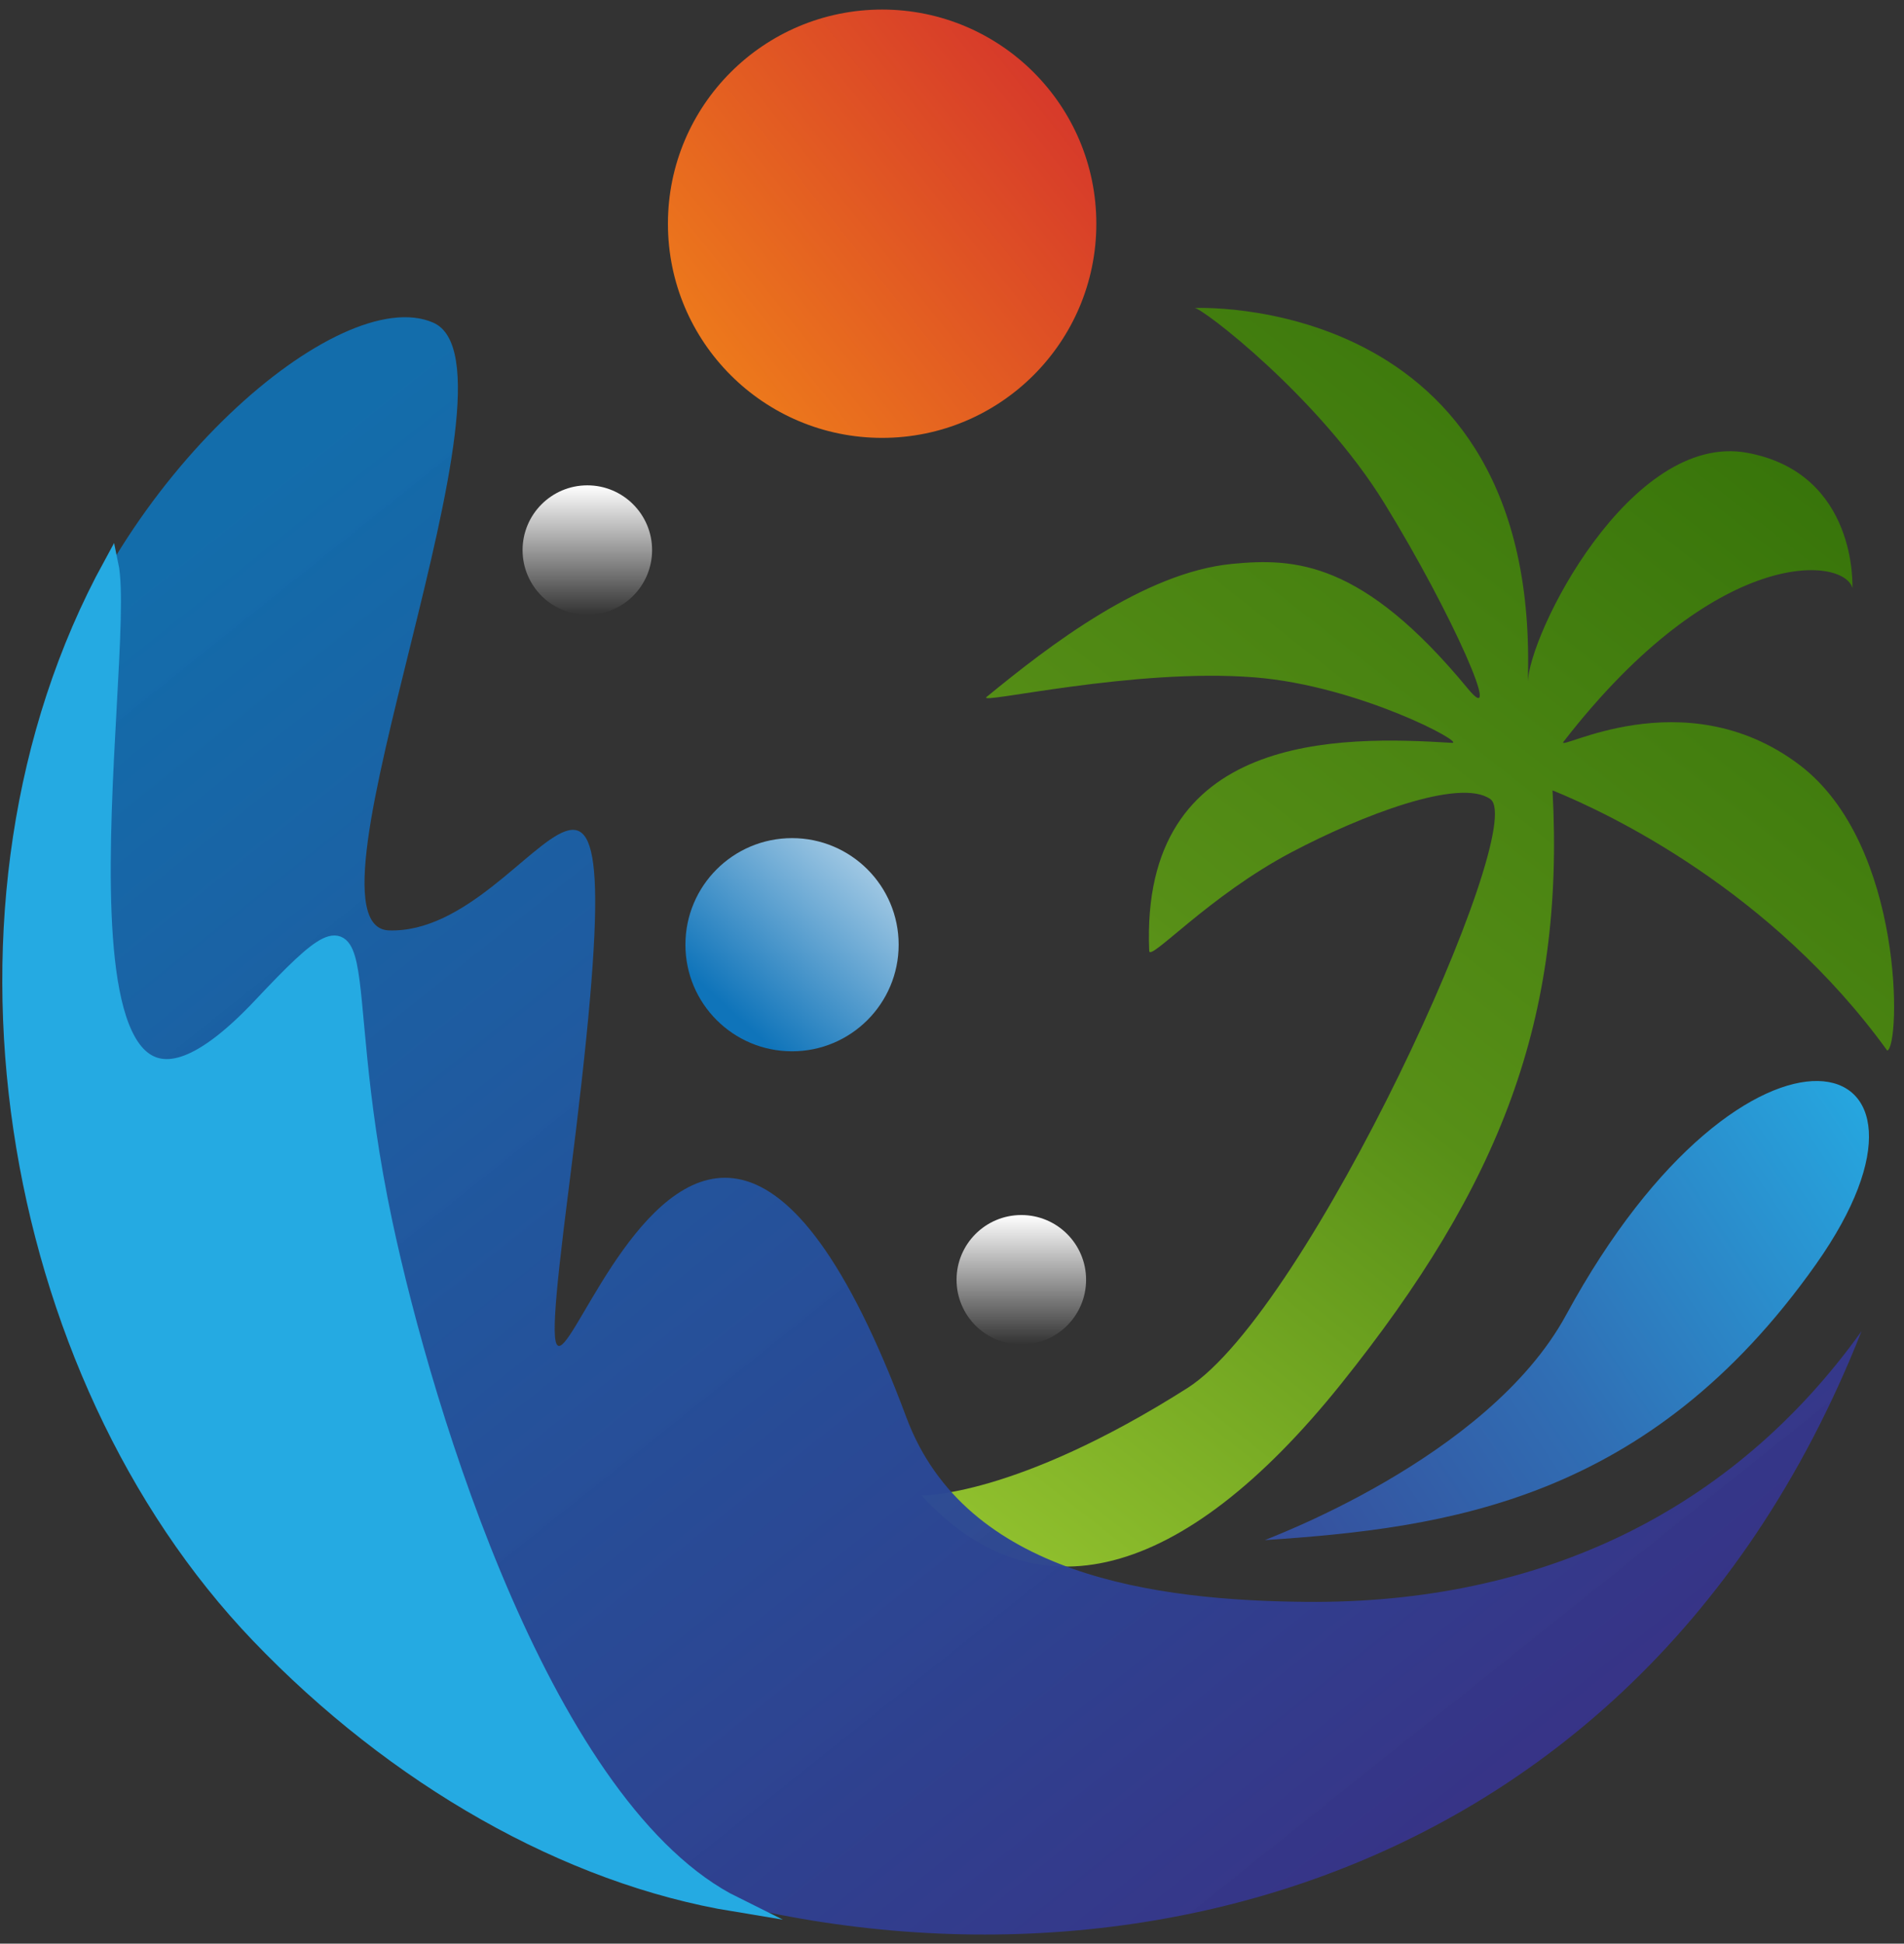 <svg width="97" height="99" viewBox="0 0 97 99" fill="none" xmlns="http://www.w3.org/2000/svg">
<rect x="0" y="0" width="97" height="99" fill="#333333" stroke="none"/>
<g clip-path="url(#clip0_25_36)">
<path fill-rule="evenodd" clip-rule="evenodd" d="M46.947 76.171C52.649 82.406 60.178 80.64 68.31 70.503C76.442 60.365 79.728 51.891 79.094 40.258C81.957 41.417 90.254 45.354 96.145 53.511C96.822 53.345 97.053 43.025 91.671 38.957C85.76 34.489 79.17 38.405 79.661 37.771C87.443 27.738 93.919 28.368 94.371 29.948C94.371 29.948 94.66 24.121 89.029 23.066C83.062 21.948 77.83 32.361 77.83 34.83C78.57 14.671 60.52 15.696 60.861 15.692C61.166 15.619 67.198 20.216 70.536 25.646C74.037 31.343 76.62 37.308 74.778 35.073C69.409 28.559 65.955 28.413 62.772 28.721C58.274 29.157 53.443 32.89 50.256 35.504C49.758 35.913 57.76 34.008 63.922 34.502C69.243 34.929 74.742 37.886 73.962 37.837C68.302 37.482 58.073 37.258 58.547 48.433C58.571 49 61.578 45.633 65.8 43.407C69.345 41.538 74.352 39.601 75.924 40.7C77.929 42.1 66.662 66.788 60.489 70.703C51.673 76.295 46.94 76.163 46.947 76.171Z" fill="url(#paint0_linear_25_36)"/>
<path fill-rule="evenodd" clip-rule="evenodd" d="M94.837 67.804C82.725 98.467 51.636 103.661 29.243 94.385C5.383 84.501 -3.322 56.703 2.373 36.301C5.702 24.377 17.273 14.354 22.066 16.432C27.188 18.654 14.736 47.215 19.814 47.39C27.522 47.656 32.952 29.36 28.996 60.366C25.684 86.324 33.903 39.269 46.176 72.196C49.195 80.295 58.96 81.52 66.513 81.591C78.411 81.704 88.238 77.017 94.837 67.804Z" fill="url(#paint1_linear_25_36)"/>
<path fill-rule="evenodd" clip-rule="evenodd" d="M5.654 28.736C6.651 33.438 1.185 64.061 13.293 51.187C19.738 44.333 16.771 48.895 19.618 62.278C21.694 72.043 27.858 92.246 37.452 96.996C28.888 95.592 20.118 90.576 13.157 83.307C0.344 69.928 -3.8 46.012 5.654 28.736Z" fill="#25AAE2" stroke="#25AAE2" stroke-width="0.756" stroke-miterlimit="22.926"/>
<path d="M40.351 53.548C43.35 53.548 45.782 51.117 45.782 48.119C45.782 45.12 43.35 42.69 40.351 42.69C37.351 42.69 34.919 45.12 34.919 48.119C34.919 51.117 37.351 53.548 40.351 53.548Z" fill="url(#paint2_linear_25_36)"/>
<path d="M29.922 31.317C31.744 31.317 33.221 29.84 33.221 28.019C33.221 26.198 31.744 24.721 29.922 24.721C28.1 24.721 26.623 26.198 26.623 28.019C26.623 29.84 28.1 31.317 29.922 31.317Z" fill="url(#paint3_linear_25_36)"/>
<path d="M44.94 22.303C50.967 22.303 55.853 17.419 55.853 11.395C55.853 5.371 50.967 0.487 44.94 0.487C38.913 0.487 34.028 5.371 34.028 11.395C34.028 17.419 38.913 22.303 44.94 22.303Z" fill="url(#paint4_linear_25_36)"/>
<path d="M52.032 68.483C53.854 68.483 55.331 67.007 55.331 65.185C55.331 63.364 53.854 61.888 52.032 61.888C50.209 61.888 48.732 63.364 48.732 65.185C48.732 67.007 50.209 68.483 52.032 68.483Z" fill="url(#paint5_linear_25_36)"/>
<path fill-rule="evenodd" clip-rule="evenodd" d="M64.448 78.445C73.691 77.828 83.996 76.467 92.525 64.382C100.528 53.042 89.011 50.001 79.785 66.979C75.776 74.357 64.305 78.454 64.448 78.445Z" fill="url(#paint6_linear_25_36)"/>
</g>
<defs>
<linearGradient id="paint0_linear_25_36" x1="52.058" y1="79.004" x2="113.156" y2="1.138" gradientUnits="userSpaceOnUse">
<stop stop-color="#8FBF2D"/>
<stop offset="0.302" stop-color="#578F17"/>
<stop offset="1" stop-color="#1E5F00"/>
</linearGradient>
<linearGradient id="paint1_linear_25_36" x1="15.668" y1="23.006" x2="75.112" y2="97.346" gradientUnits="userSpaceOnUse">
<stop stop-color="#0F74BA" stop-opacity="0.886"/>
<stop offset="0.471" stop-color="#2453A0" stop-opacity="0.945"/>
<stop offset="1" stop-color="#393185"/>
</linearGradient>
<linearGradient id="paint2_linear_25_36" x1="38.078" y1="52.291" x2="49.417" y2="40.055" gradientUnits="userSpaceOnUse">
<stop stop-color="#0F74BA"/>
<stop offset="1" stop-color="#FEFEFE"/>
</linearGradient>
<linearGradient id="paint3_linear_25_36" x1="29.922" y1="24.721" x2="29.922" y2="31.317" gradientUnits="userSpaceOnUse">
<stop stop-color="white"/>
<stop offset="1" stop-color="white" stop-opacity="0"/>
</linearGradient>
<linearGradient id="paint4_linear_25_36" x1="35.025" y1="19.967" x2="57.182" y2="2.232" gradientUnits="userSpaceOnUse">
<stop stop-color="#EF7F1A"/>
<stop offset="1" stop-color="#D22D2D"/>
</linearGradient>
<linearGradient id="paint5_linear_25_36" x1="52.032" y1="61.888" x2="52.032" y2="68.483" gradientUnits="userSpaceOnUse">
<stop stop-color="white"/>
<stop offset="1" stop-color="white" stop-opacity="0"/>
</linearGradient>
<linearGradient id="paint6_linear_25_36" x1="98.133" y1="58.358" x2="52.928" y2="88.602" gradientUnits="userSpaceOnUse">
<stop stop-color="#25AAE2"/>
<stop offset="0.412" stop-color="#306EB4"/>
<stop offset="1" stop-color="#3B3185"/>
</linearGradient>
<clipPath id="clip0_25_36">
<rect width="97" height="99" fill="white"/>
</clipPath>
</defs>
</svg>
